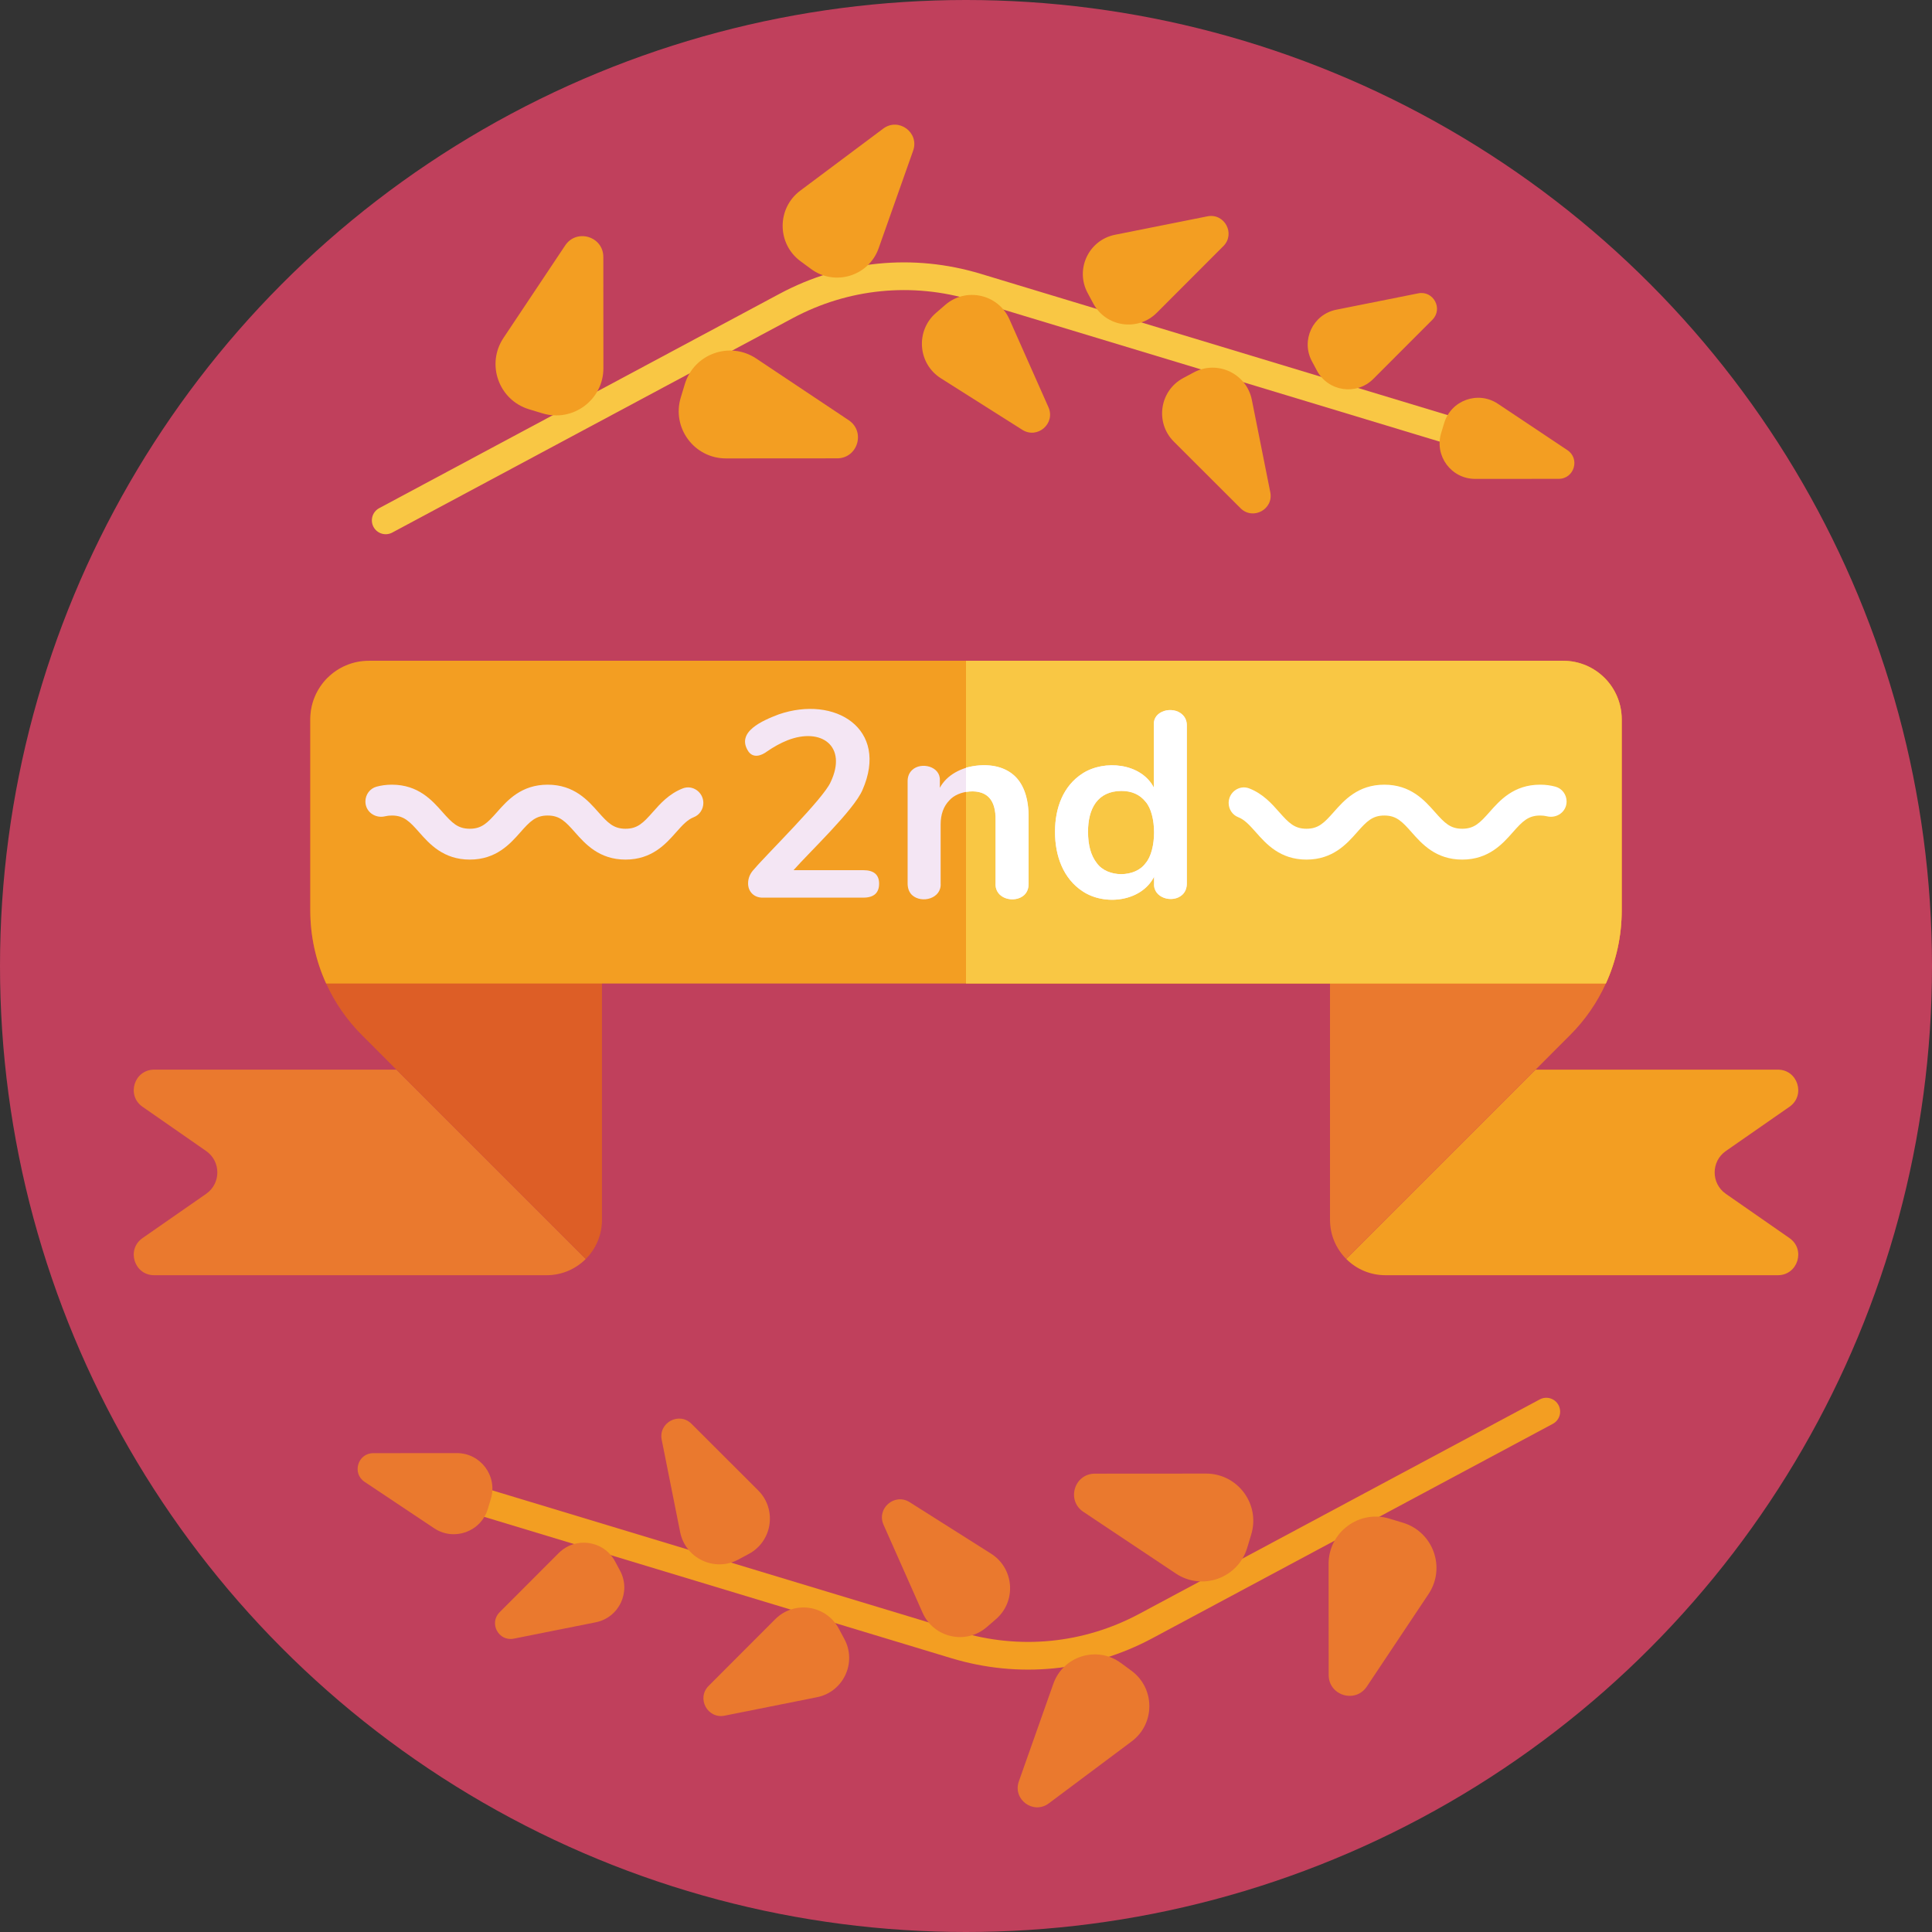 <?xml version="1.0" encoding="iso-8859-1"?>
<!-- Generator: Adobe Illustrator 22.0.1, SVG Export Plug-In . SVG Version: 6.00 Build 0)  -->
<svg version="1.1" id="_x35_0" xmlns="http://www.w3.org/2000/svg" xmlns:xlink="http://www.w3.org/1999/xlink" x="0px" y="0px"
	 viewBox="0 0 512 512" style="enable-background:new 0 0 512 512;" xml:space="preserve">
<rect x="0" y="0" width="512" height="512" fill="#333333" stroke="none"/>
<g>
	<g>
		<circle style="fill:#C0405C;" cx="256" cy="256" r="256"/>
	</g>
	<g>
		<g>
			<g>
				<path style="fill:#F9C744;" d="M98.706,136.84c-0.272,0.899-0.201,1.901,0.277,2.795c0.957,1.787,3.181,2.46,4.967,1.503
					l106.118-56.817c14.75-7.897,31.692-9.577,47.706-4.732l137.085,41.479c1.94,0.587,3.988-0.51,4.575-2.45
					s-0.51-3.988-2.449-4.575L259.9,72.565c-17.89-5.413-36.818-3.536-53.296,5.287l-106.117,56.817
					C99.593,135.146,98.978,135.942,98.706,136.84z"/>
			</g>
			<g>
				<path style="fill:#F39E22;" d="M181.486,101.789l-1.078,3.564c-2.431,8.035,3.586,16.137,11.981,16.132l29.454-0.02
					c5.46-0.004,7.602-7.084,3.06-10.113l-24.502-16.346C193.417,90.347,183.917,93.754,181.486,101.789z"/>
				<path style="fill:#F39E22;" d="M288.224,77.619l1.49,2.782c3.359,6.273,11.821,7.522,16.849,2.487l17.64-17.664
					c3.27-3.274,0.311-8.801-4.227-7.895l-24.481,4.888C288.518,63.611,284.866,71.346,288.224,77.619z"/>
				<path style="fill:#F39E22;" d="M347.674,95.739l1.322,2.469c2.98,5.565,10.487,6.673,14.948,2.207l15.65-15.671
					c2.901-2.905,0.276-7.808-3.75-7.004l-21.718,4.336C347.934,83.311,344.694,90.173,347.674,95.739z"/>
				<path style="fill:#F39E22;" d="M382.728,112.101l-0.811,2.68c-1.828,6.042,2.697,12.134,9.009,12.13l22.147-0.015
					c4.105-0.003,5.716-5.326,2.301-7.605l-18.424-12.291C391.699,103.498,384.556,106.059,382.728,112.101z"/>
				<path style="fill:#F39E22;" d="M316.35,98.697l-2.783,1.49c-6.273,3.359-7.522,11.821-2.487,16.849l17.664,17.64
					c3.274,3.27,8.801,0.311,7.895-4.227l-4.888-24.481C330.358,98.991,322.623,95.339,316.35,98.697z"/>
				<path style="fill:#F39E22;" d="M250.511,80.793l-2.442,2.108c-5.505,4.753-4.858,13.472,1.289,17.361l21.564,13.642
					c3.997,2.529,8.848-1.659,6.929-5.982l-10.352-23.322C264.548,77.951,256.016,76.04,250.511,80.793z"/>
				<path style="fill:#F39E22;" d="M140.212,108.466l3.564,1.078c8.035,2.431,16.137-3.586,16.132-11.981l-0.02-29.454
					c-0.004-5.46-7.084-7.602-10.113-3.06l-16.346,24.502C128.769,96.535,132.176,106.034,140.212,108.466z"/>
				<path style="fill:#F39E22;" d="M212.16,69.239l2.795,2.056c6.3,4.635,15.288,1.871,17.894-5.504l9.145-25.873
					c1.695-4.796-3.856-8.88-7.93-5.834l-21.977,16.433C205.823,55.201,205.859,64.604,212.16,69.239z"/>
			</g>
		</g>
		<g>
			<g>
				<path style="fill:#F39E22;" d="M413.294,375.16c0.272-0.899,0.201-1.901-0.277-2.795c-0.957-1.787-3.181-2.46-4.967-1.503
					l-106.118,56.817c-14.75,7.897-31.692,9.577-47.706,4.732l-137.085-41.479c-1.94-0.587-3.988,0.51-4.575,2.449
					c-0.587,1.94,0.51,3.988,2.45,4.575L252.1,439.435c17.89,5.413,36.818,3.536,53.296-5.287l106.117-56.817
					C412.407,376.854,413.022,376.058,413.294,375.16z"/>
			</g>
			<g>
				<path style="fill:#EA792E;" d="M330.514,410.211l1.078-3.564c2.431-8.035-3.586-16.137-11.981-16.132l-29.454,0.02
					c-5.46,0.004-7.602,7.084-3.06,10.113l24.502,16.346C318.583,421.653,328.083,418.246,330.514,410.211z"/>
				<path style="fill:#EA792E;" d="M223.776,434.381l-1.49-2.783c-3.359-6.273-11.821-7.522-16.849-2.487l-17.64,17.664
					c-3.27,3.274-0.311,8.801,4.227,7.895l24.481-4.888C223.482,448.389,227.134,440.654,223.776,434.381z"/>
				<path style="fill:#EA792E;" d="M164.326,416.261l-1.322-2.469c-2.98-5.565-10.487-6.673-14.948-2.207l-15.65,15.671
					c-2.901,2.905-0.276,7.808,3.75,7.004l21.718-4.336C164.066,428.689,167.306,421.827,164.326,416.261z"/>
				<path style="fill:#EA792E;" d="M129.272,399.899l0.811-2.68c1.828-6.042-2.697-12.134-9.009-12.13l-22.147,0.015
					c-4.105,0.003-5.716,5.326-2.301,7.605l18.424,12.291C120.301,408.502,127.444,405.941,129.272,399.899z"/>
				<path style="fill:#EA792E;" d="M195.65,413.303l2.782-1.49c6.273-3.359,7.522-11.821,2.487-16.849l-17.664-17.64
					c-3.274-3.27-8.801-0.311-7.895,4.227l4.888,24.481C181.642,413.009,189.377,416.661,195.65,413.303z"/>
				<path style="fill:#EA792E;" d="M261.489,431.207l2.442-2.108c5.505-4.753,4.858-13.472-1.289-17.361l-21.564-13.642
					c-3.997-2.529-8.848,1.659-6.929,5.982l10.352,23.322C247.452,434.049,255.984,435.96,261.489,431.207z"/>
				<path style="fill:#EA792E;" d="M371.788,403.534l-3.564-1.078c-8.035-2.431-16.137,3.586-16.132,11.981l0.02,29.454
					c0.004,5.46,7.084,7.602,10.113,3.06l16.346-24.502C383.231,415.465,379.824,405.966,371.788,403.534z"/>
				<path style="fill:#EA792E;" d="M299.84,442.761l-2.795-2.056c-6.3-4.635-15.288-1.871-17.894,5.504l-9.145,25.873
					c-1.695,4.796,3.856,8.88,7.93,5.834l21.977-16.433C306.177,456.799,306.141,447.396,299.84,442.761z"/>
			</g>
		</g>
	</g>
	<g>
		<g>
			<g>
				<path style="fill:#EA792E;" d="M113.198,291.61l-6.791-6.798l-1.353-1.346H40.851c-5.289,0-7.428,6.822-3.08,9.84l16.864,11.73
					c3.951,2.746,3.951,8.595,0,11.341l-16.864,11.73c-4.348,3.018-2.209,9.84,3.08,9.84h103.997c4.053,0,7.724-1.641,10.384-4.302
					L113.198,291.61z"/>
				<path style="fill:#DD5E26;" d="M86.775,179.655c-2.808,2.808-4.543,6.682-4.543,10.967v50.676c0,6.736,1.455,13.324,4.2,19.337
					c2.287,5.04,5.484,9.684,9.474,13.674l9.147,9.155l1.353,1.346l6.791,6.798l42.035,42.034c2.66-2.66,4.301-6.332,4.301-10.384
					v-70.838L86.775,179.655z"/>
			</g>
			<g>
				<path style="fill:#F39E22;" d="M474.229,328.106l-16.864-11.73c-3.951-2.746-3.951-8.595,0-11.341l16.864-11.73
					c4.348-3.018,2.209-9.84-3.08-9.84h-64.203l-1.353,1.346l-6.791,6.798l-42.035,42.034c2.66,2.66,6.332,4.302,10.384,4.302
					h103.997C476.438,337.946,478.577,331.124,474.229,328.106z"/>
				<path style="fill:#EA792E;" d="M425.225,179.655l-72.759,72.767v70.838c0,4.053,1.641,7.724,4.301,10.384l42.035-42.034
					l6.791-6.798l1.353-1.346l9.147-9.155c3.99-3.99,7.187-8.634,9.474-13.674c2.746-6.013,4.2-12.601,4.2-19.337v-50.676
					C429.768,186.337,428.033,182.463,425.225,179.655z"/>
			</g>
			<path style="fill:#F39E22;" d="M429.769,190.625v50.676c0,6.733-1.454,13.322-4.198,19.338H86.429
				c-2.744-6.016-4.198-12.606-4.198-19.338v-50.676c0-4.286,1.741-8.165,4.54-10.975c2.799-2.799,6.689-4.54,10.964-4.54h316.53
				c4.275,0,8.165,1.741,10.964,4.54C428.028,182.46,429.769,186.338,429.769,190.625z"/>
			<path style="fill:#F9C744;" d="M429.769,190.625v50.676c0,6.733-1.454,13.322-4.198,19.338H256V175.11h158.265
				c4.275,0,8.165,1.741,10.964,4.54C428.028,182.46,429.769,186.338,429.769,190.625z"/>
		</g>
		<g>
			<g>
				<path style="fill:#FFFFFF;" d="M394.763,215.177c-2.593,2.931-4.087,4.449-7.264,4.449c-3.165,0-4.66-1.518-7.252-4.449
					c-2.698-3.048-6.376-7.229-13.383-7.229c-7.007,0-10.685,4.181-13.383,7.229c-2.593,2.931-4.087,4.449-7.252,4.449
					c-3.176,0-4.671-1.518-7.264-4.449c-1.883-2.137-4.253-4.824-7.911-6.244c-2.629-1.021-5.449,1.028-5.449,3.848v0.011
					c0,1.657,0.994,3.169,2.537,3.773c1.655,0.648,2.92,2.002,4.703,4.019c2.698,3.048,6.376,7.217,13.383,7.217
					c6.995,0,10.685-4.169,13.383-7.217c2.581-2.931,4.087-4.461,7.252-4.461c3.165,0,4.671,1.53,7.252,4.461
					c2.698,3.048,6.388,7.217,13.383,7.217c7.007,0,10.697-4.169,13.395-7.217c2.581-2.931,4.087-4.461,7.252-4.461
					c0.662,0,1.251,0.067,1.793,0.2c2.644,0.649,5.226-1.197,5.226-3.919v0c0-1.816-1.188-3.444-2.939-3.925
					c-1.223-0.336-2.575-0.531-4.08-0.531C401.139,207.948,397.46,212.129,394.763,215.177z"/>
				<path style="fill:#F4E6F4;" d="M103.854,207.948c-1.505,0-2.857,0.195-4.08,0.531c-1.751,0.481-2.939,2.109-2.939,3.925v0
					c0,2.722,2.582,4.567,5.226,3.919c0.542-0.133,1.131-0.2,1.793-0.2c3.165,0,4.671,1.53,7.252,4.461
					c2.698,3.048,6.388,7.217,13.395,7.217c6.995,0,10.686-4.169,13.383-7.217c2.581-2.931,4.087-4.461,7.252-4.461
					c3.165,0,4.671,1.53,7.252,4.461c2.698,3.048,6.388,7.217,13.383,7.217c7.007,0,10.686-4.169,13.383-7.217
					c1.783-2.017,3.048-3.371,4.703-4.019c1.543-0.604,2.537-2.116,2.537-3.773v-0.011c0-2.82-2.82-4.868-5.449-3.848
					c-3.658,1.42-6.029,4.107-7.911,6.244c-2.593,2.931-4.087,4.449-7.264,4.449c-3.165,0-4.66-1.518-7.252-4.449
					c-2.698-3.048-6.376-7.229-13.383-7.229s-10.686,4.181-13.383,7.229c-2.593,2.931-4.087,4.449-7.252,4.449
					c-3.177,0-4.671-1.518-7.264-4.449C114.54,212.129,110.861,207.948,103.854,207.948z"/>
			</g>
		</g>
		<g>
			<g>
				<path style="fill:#F4E6F4;" d="M232.971,234.175c0,2.474-1.399,3.71-4.2,3.71h-26.6c-2.295,0.055-3.932-1.566-3.92-3.78
					c0-1.4,0.536-2.66,1.61-3.78c3.396-4.021,18.316-18.609,20.265-23.064c4.518-9.526-2.47-14.599-11.481-11.061
					c-1.797,0.724-3.604,1.715-5.425,2.975c-1.493,1.111-3.561,1.8-4.865,0c-3.488-5.227,3.838-8.25,7.945-9.835
					c14.981-5.199,29.394,3.795,22.26,20.02c-2.31,5.388-14.065,16.457-18.269,21.245h18.479
					C231.571,230.605,232.971,231.795,232.971,234.175z"/>
				<path style="fill:#F4E6F4;" d="M269.58,206.31c-4.728-5.526-16.807-4.439-20.51,2.46v-1.89c0.244-3.814-5.004-5.07-7.35-2.81
					c-0.79,0.75-1.19,1.73-1.19,2.95v27.08c0,1.31,0.39,2.34,1.16,3.09c2.565,2.353,7.871,0.952,7.59-3.09c0,0,0-15.61,0-15.61
					c0-2.65,0.76-4.78,2.28-6.36c2.406-2.786,8.452-3.382,10.78-0.57c1,1.22,1.5,3.16,1.5,5.82v16.72
					c-0.254,5.606,9.041,5.661,8.75,0c0,0,0-17.21,0-17.21C272.59,212.17,271.59,208.65,269.58,206.31z"/>
				<path style="fill:#F4E6F4;" d="M313.26,189.305c0.84,0.747,1.26,1.727,1.26,2.939v41.86c0,1.26-0.396,2.264-1.189,3.01
					c-2.496,2.341-7.768,0.914-7.49-3.01c0,0,0-1.75,0-1.75c-3.374,6.612-13.091,7.758-18.935,3.85
					c-5.127-3.35-7.33-9.402-7.315-15.75c-0.019-6.325,2.174-12.192,7.28-15.47c5.755-3.723,15.5-2.793,18.899,3.71v-16.59
					C305.553,188.259,310.81,187.057,313.26,189.305z M303.564,228.785c3.025-3.414,3.043-12.944,0-16.345
					c-1.516-1.89-3.651-2.835-6.404-2.835c-6.257,0.049-8.835,4.622-8.82,10.85c0,3.548,0.771,6.301,2.311,8.261
					C293.419,232.637,300.797,232.616,303.564,228.785z"/>
			</g>
			<path style="fill:#FFFFFF;" d="M313.26,189.305c0.84,0.747,1.26,1.727,1.26,2.939v41.86c0,1.26-0.396,2.264-1.189,3.01
				c-2.496,2.341-7.768,0.914-7.49-3.01c0,0,0-1.75,0-1.75c-3.374,6.612-13.091,7.758-18.935,3.85
				c-5.127-3.35-7.33-9.402-7.315-15.75c-0.019-6.325,2.174-12.192,7.28-15.47c5.755-3.723,15.5-2.793,18.899,3.71v-16.59
				C305.553,188.259,310.81,187.057,313.26,189.305z M303.564,228.785c3.025-3.414,3.043-12.944,0-16.345
				c-1.516-1.89-3.651-2.835-6.404-2.835c-6.257,0.049-8.835,4.622-8.82,10.85c0,3.548,0.771,6.301,2.311,8.261
				C293.419,232.637,300.797,232.616,303.564,228.785z"/>
			<path style="fill:#FFFFFF;" d="M272.59,216.89v17.21c0,1.31-0.38,2.34-1.15,3.09c-2.564,2.351-7.882,0.957-7.6-3.09
				c0,0,0-16.72,0-16.72c0.177-5.518-2.562-8.371-7.84-7.51v-6.44C266.255,200.93,272.83,205.86,272.59,216.89z"/>
		</g>
	</g>
</g>
</svg>
